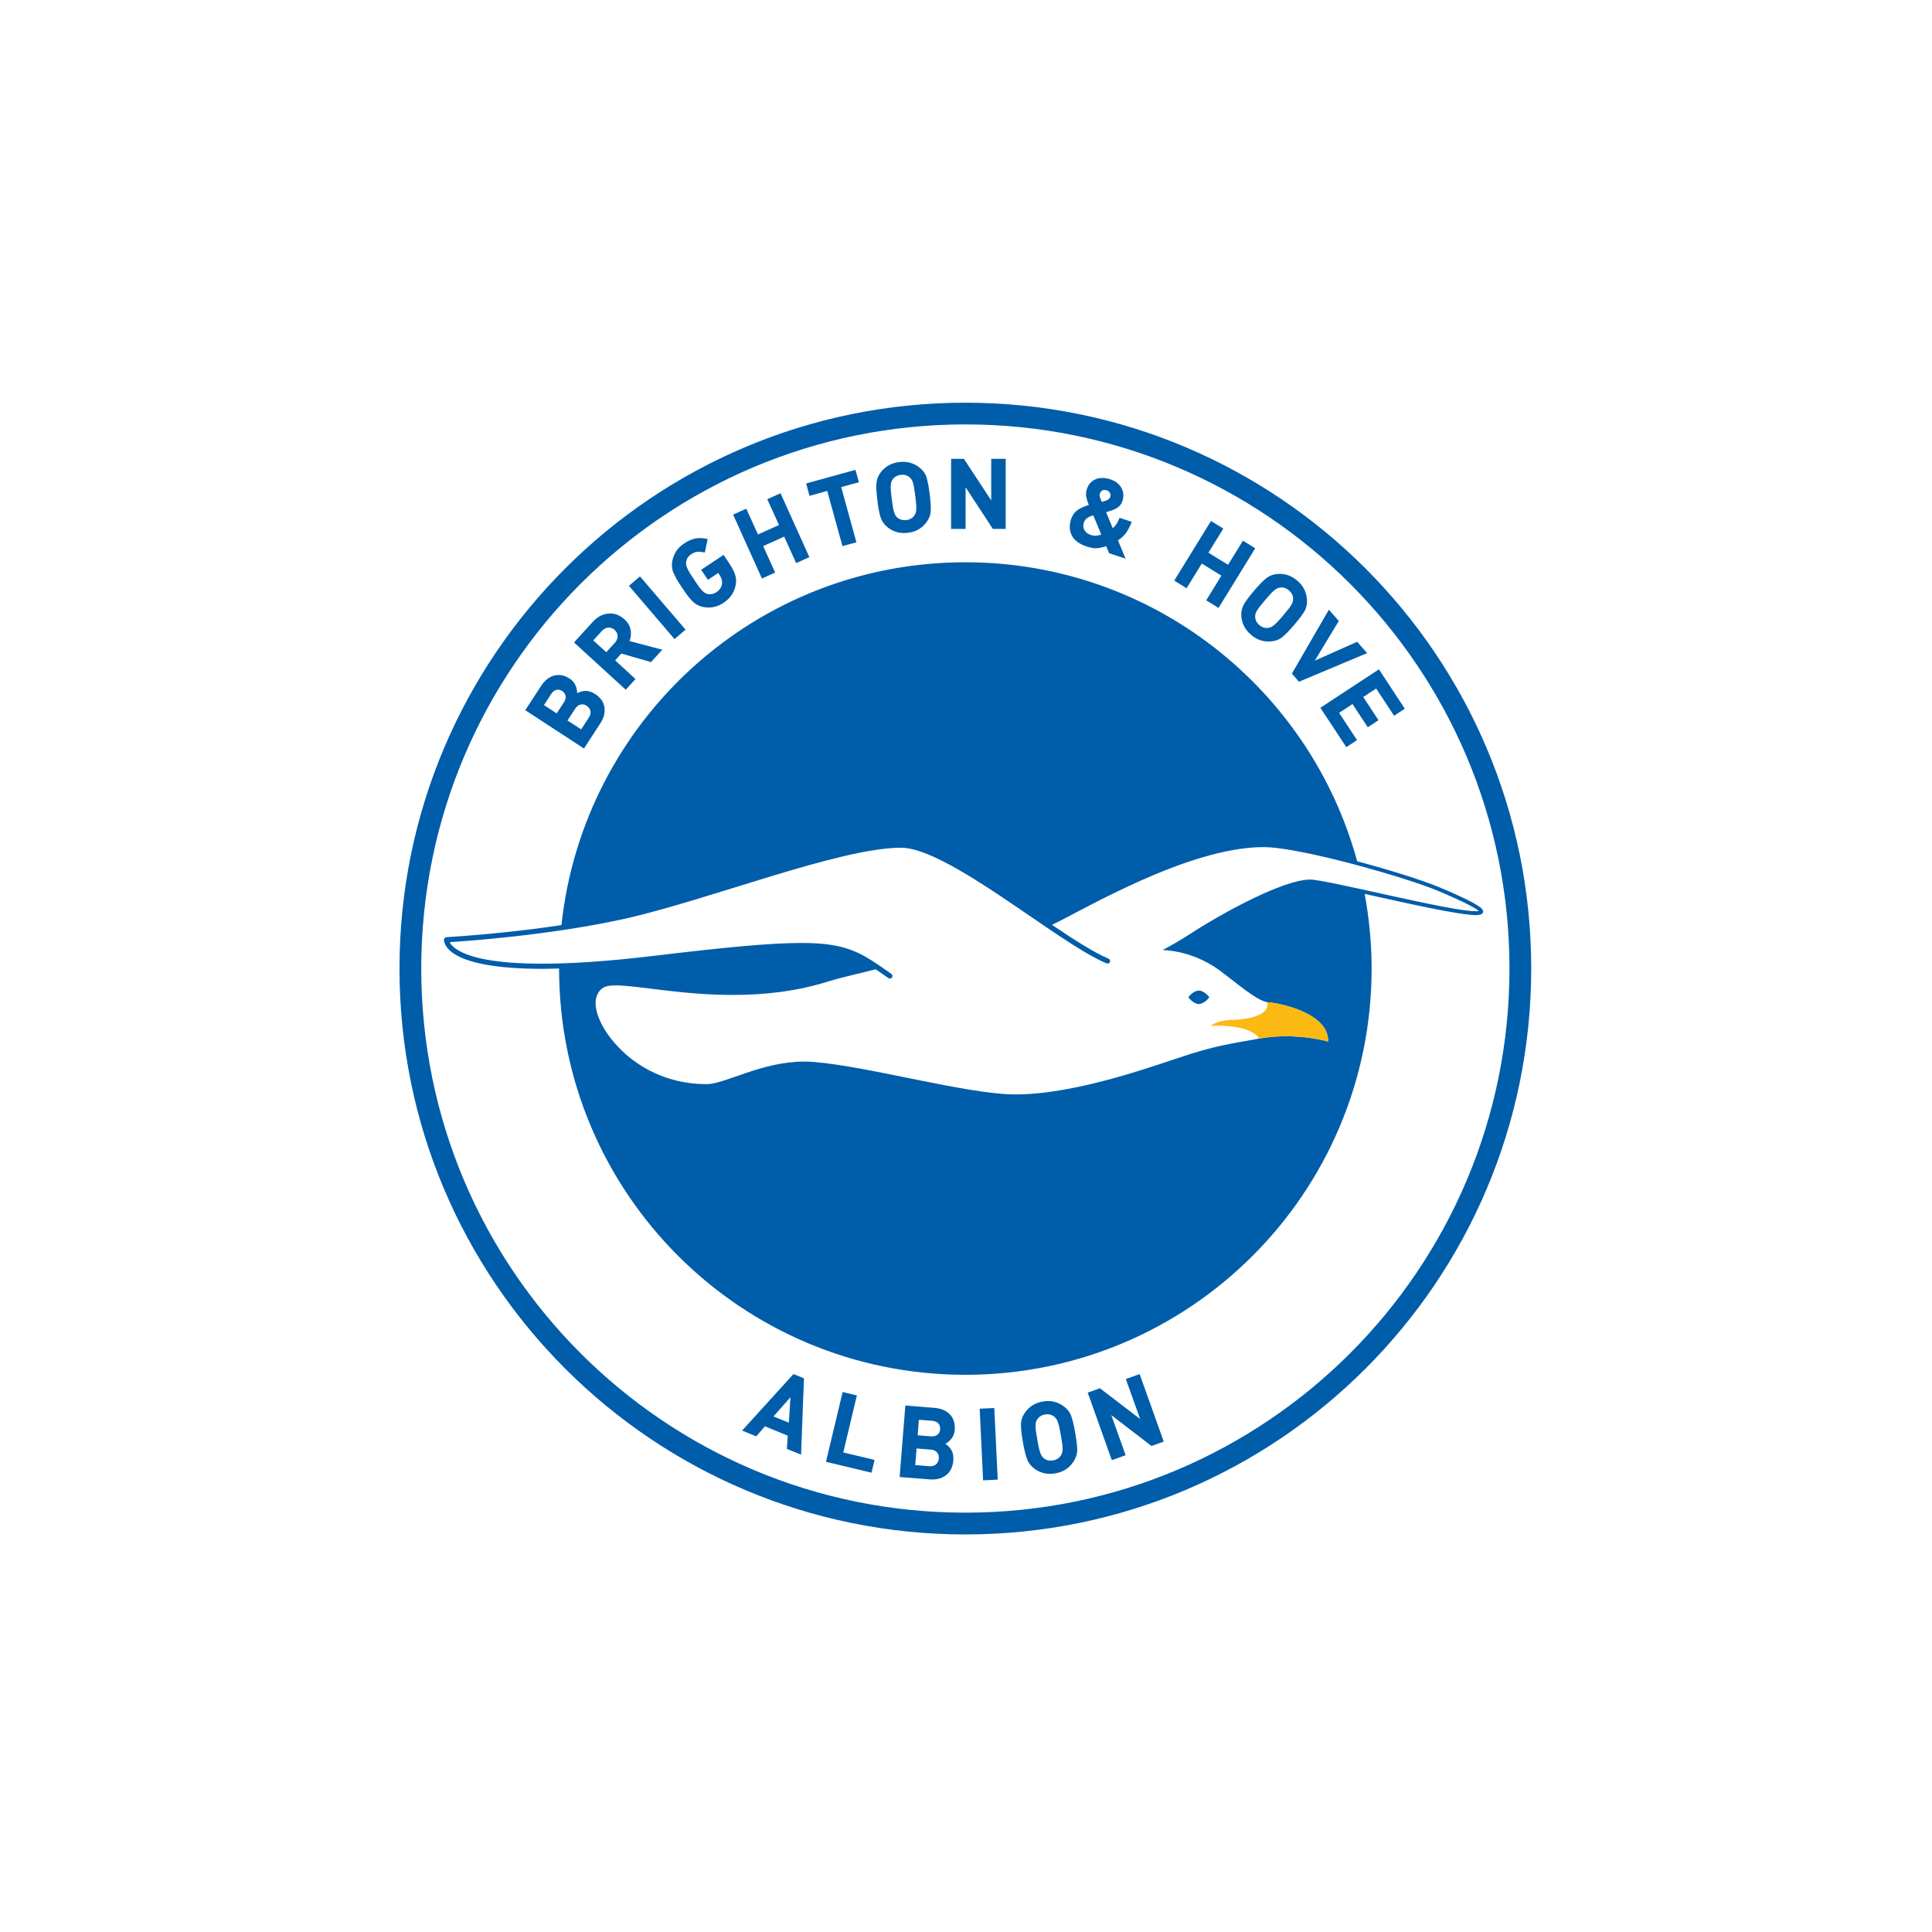 <svg width="200" height="200" viewBox="0 0 200 200" fill="none" xmlns="http://www.w3.org/2000/svg">
<rect width="200" height="200" fill="white"/>
<path d="M159.265 100.266C159.265 133.031 132.697 159.596 99.934 159.596C67.167 159.596 40.604 133.031 40.604 100.266C40.604 67.498 67.167 40.933 99.934 40.933C132.697 40.933 159.265 67.498 159.265 100.266Z" fill="white"/>
<path d="M88.702 144.456L87.231 144.099L85.505 151.324L85.545 151.335L90.22 152.452L90.536 151.127L87.296 150.355L88.702 144.456ZM116.543 142.756L118.03 146.898L113.864 143.711L112.601 144.166L115.095 151.156L116.525 150.645L115.041 146.489L119.203 149.689L119.227 149.678L120.472 149.232L117.974 142.245L116.543 142.756ZM76.822 148.091L78.284 148.689L79.188 147.651L81.547 148.62L81.457 149.985L81.486 149.999L82.926 150.588L83.226 142.684L82.141 142.242L76.822 148.091ZM81.661 147.277L80.074 146.626L81.829 144.64L81.661 147.277ZM110.875 146.534C110.718 146.137 110.451 145.803 110.061 145.543C109.749 145.319 109.415 145.173 109.069 145.095C108.888 145.052 108.706 145.034 108.509 145.034C108.325 145.034 108.137 145.052 107.939 145.088C107.533 145.158 107.184 145.29 106.879 145.483C106.578 145.676 106.311 145.927 106.096 146.241C105.834 146.615 105.699 147.019 105.69 147.451V147.53C105.69 147.949 105.753 148.537 105.89 149.283C106.027 150.079 106.175 150.671 106.329 151.068C106.482 151.465 106.751 151.802 107.123 152.068C107.435 152.288 107.773 152.436 108.123 152.517C108.303 152.553 108.489 152.573 108.681 152.573C108.865 152.573 109.058 152.555 109.251 152.521C109.659 152.447 110.009 152.317 110.312 152.127C110.608 151.936 110.872 151.678 111.088 151.369C111.359 150.981 111.505 150.568 111.511 150.145C111.509 150.124 111.511 150.109 111.511 150.084C111.511 149.671 111.437 149.082 111.307 148.324C111.166 147.523 111.023 146.929 110.875 146.534ZM109.996 150.01C109.996 150.151 109.982 150.268 109.951 150.369C109.926 150.467 109.888 150.564 109.827 150.651C109.655 150.941 109.386 151.113 109.018 151.183C108.93 151.194 108.85 151.203 108.769 151.203C108.675 151.203 108.585 151.194 108.495 151.174C108.329 151.136 108.186 151.068 108.072 150.967C107.982 150.902 107.915 150.828 107.861 150.748C107.802 150.669 107.749 150.555 107.697 150.418C107.648 150.277 107.594 150.102 107.547 149.889C107.5 149.676 107.441 149.387 107.381 149.021C107.318 148.653 107.267 148.362 107.237 148.14C107.211 147.929 107.199 147.761 107.199 147.622V147.593C107.204 147.449 107.217 147.324 107.242 147.225C107.269 147.131 107.307 147.037 107.361 146.96C107.439 146.819 107.549 146.707 107.69 146.613C107.832 146.519 107.991 146.46 108.177 146.422C108.267 146.411 108.35 146.4 108.433 146.4C108.69 146.404 108.919 146.483 109.117 146.642C109.204 146.707 109.278 146.785 109.341 146.871C109.397 146.954 109.451 147.059 109.498 147.189C109.554 147.321 109.605 147.496 109.655 147.718C109.702 147.938 109.758 148.23 109.821 148.586C109.883 148.94 109.93 149.23 109.96 149.461C109.989 149.667 110 149.84 110 149.976V150.01H109.996ZM101.416 145.83L101.771 153.246L101.813 153.243L103.284 153.169L102.928 145.758L101.416 145.83ZM96.696 145.738L93.721 145.496L93.129 152.9L96.237 153.145C96.331 153.154 96.42 153.156 96.508 153.156H96.512C97.068 153.156 97.548 153.008 97.934 152.71C98.385 152.367 98.636 151.851 98.687 151.18C98.694 151.102 98.696 151.037 98.696 150.967C98.696 150.618 98.622 150.322 98.465 150.073C98.304 149.815 98.098 149.609 97.858 149.456C98.075 149.357 98.275 149.194 98.465 148.965C98.685 148.707 98.806 148.391 98.833 148.014C98.838 147.936 98.84 147.862 98.84 147.786C98.84 147.252 98.681 146.797 98.349 146.433C97.972 146.025 97.42 145.792 96.696 145.738ZM97.185 150.99C97.163 151.243 97.068 151.438 96.9 151.591C96.754 151.716 96.564 151.784 96.313 151.784C96.277 151.784 96.241 151.784 96.198 151.781L94.745 151.663L94.884 149.947L96.337 150.062C96.64 150.084 96.855 150.183 96.999 150.353C97.127 150.506 97.189 150.685 97.189 150.902C97.189 150.927 97.187 150.961 97.185 150.99ZM97.322 147.956C97.304 148.198 97.212 148.384 97.044 148.521C96.898 148.633 96.714 148.694 96.474 148.694C96.434 148.694 96.396 148.691 96.355 148.689L94.996 148.579L95.122 146.974L96.483 147.079C96.775 147.106 96.99 147.196 97.136 147.353C97.263 147.494 97.326 147.66 97.326 147.871C97.326 147.898 97.326 147.927 97.322 147.956ZM99.934 41.687C67.582 41.687 41.355 67.913 41.355 100.263C41.355 132.614 67.582 158.845 99.934 158.845C132.284 158.845 158.511 132.614 158.511 100.263C158.511 67.911 132.282 41.687 99.934 41.687ZM99.934 156.589C68.824 156.589 43.608 131.372 43.608 100.261C43.608 69.155 68.824 43.936 99.934 43.936C131.044 43.936 156.26 69.155 156.26 100.261C156.26 131.372 131.044 156.589 99.934 156.589ZM112.525 56.583C112.846 56.692 113.133 56.748 113.384 56.755C113.462 56.757 113.532 56.755 113.606 56.748C113.899 56.717 114.198 56.643 114.5 56.538L114.512 56.531L114.808 57.262L116.521 57.834L115.729 55.934C116.039 55.748 116.303 55.504 116.534 55.206C116.765 54.894 116.965 54.513 117.142 54.058L117.158 54.02L115.893 53.602L115.877 53.638C115.7 54.12 115.465 54.464 115.187 54.67L114.505 53.017C114.588 52.995 114.687 52.966 114.792 52.93C114.913 52.892 115.007 52.86 115.077 52.838C115.361 52.746 115.597 52.623 115.785 52.47C115.978 52.32 116.113 52.114 116.2 51.858C116.258 51.676 116.292 51.492 116.294 51.32C116.299 51.039 116.238 50.77 116.092 50.513C115.866 50.093 115.474 49.797 114.931 49.618C114.66 49.53 114.406 49.481 114.162 49.479C113.895 49.47 113.639 49.515 113.404 49.618C112.973 49.806 112.668 50.145 112.514 50.627C112.458 50.795 112.431 50.963 112.424 51.127C112.422 51.246 112.431 51.362 112.458 51.479C112.509 51.732 112.599 52.001 112.715 52.282C112.283 52.398 111.906 52.566 111.585 52.777C111.253 52.999 111.023 53.315 110.883 53.717C110.796 53.993 110.747 54.251 110.742 54.495C110.735 54.847 110.809 55.168 110.971 55.466C111.244 55.964 111.765 56.338 112.525 56.583ZM113.857 51.1C113.906 50.943 113.994 50.833 114.121 50.77C114.186 50.732 114.263 50.717 114.35 50.719C114.415 50.719 114.487 50.732 114.561 50.757C114.727 50.813 114.839 50.9 114.902 51.033C114.942 51.111 114.96 51.192 114.958 51.275C114.958 51.331 114.947 51.392 114.926 51.45C114.891 51.553 114.83 51.631 114.731 51.701C114.635 51.77 114.512 51.827 114.368 51.865C114.323 51.885 114.272 51.901 114.198 51.918C114.144 51.936 114.097 51.945 114.052 51.954C113.955 51.732 113.893 51.562 113.857 51.439C113.837 51.367 113.83 51.302 113.83 51.243C113.832 51.192 113.841 51.143 113.857 51.1ZM112.193 54.125C112.265 53.91 112.379 53.744 112.536 53.634C112.689 53.524 112.904 53.428 113.177 53.347L114.003 55.329C113.81 55.41 113.633 55.448 113.464 55.459H113.361C113.218 55.455 113.065 55.428 112.906 55.376C112.617 55.282 112.404 55.118 112.269 54.883C112.182 54.733 112.139 54.578 112.146 54.412C112.148 54.32 112.164 54.224 112.193 54.125ZM99.957 50.443L102.78 54.753H104.109V47.501H102.609V51.797L99.786 47.501H98.456V54.753H99.957V50.443ZM136.709 73.304L139.368 77.347L140.48 76.618L138.624 73.795L140.012 72.882L141.59 75.286L142.7 74.557L141.122 72.153L142.46 71.274L144.315 74.095L145.425 73.364L142.747 69.288L136.688 73.268L136.709 73.304ZM128.757 62.581C128.582 62.892 128.495 63.242 128.495 63.619C128.495 63.677 128.497 63.742 128.506 63.81C128.535 64.184 128.632 64.532 128.798 64.846C128.959 65.159 129.199 65.451 129.508 65.711C129.82 65.98 130.134 66.166 130.475 66.278C130.739 66.364 131.022 66.411 131.318 66.411C131.394 66.411 131.464 66.409 131.54 66.402C132.004 66.37 132.403 66.225 132.726 65.969C133.049 65.709 133.464 65.285 133.975 64.686C134.493 64.083 134.852 63.599 135.054 63.245C135.217 62.944 135.305 62.612 135.305 62.249C135.305 62.173 135.298 62.092 135.289 62.011C135.258 61.637 135.159 61.289 134.998 60.977C134.841 60.661 134.601 60.372 134.296 60.11C133.982 59.845 133.664 59.657 133.327 59.545C133.054 59.45 132.769 59.408 132.466 59.408C132.394 59.408 132.327 59.41 132.253 59.419C131.807 59.446 131.417 59.596 131.085 59.854C130.757 60.112 130.338 60.542 129.825 61.141C129.316 61.74 128.959 62.22 128.757 62.581ZM129.934 63.798C129.934 63.711 129.943 63.626 129.968 63.55C129.995 63.458 130.04 63.35 130.114 63.22C130.183 63.099 130.287 62.951 130.417 62.783C130.553 62.61 130.735 62.39 130.968 62.114C131.204 61.841 131.396 61.619 131.542 61.464C131.692 61.305 131.82 61.184 131.937 61.096C132.045 61.007 132.143 60.942 132.237 60.901C132.332 60.861 132.421 60.834 132.518 60.823C132.563 60.814 132.614 60.809 132.661 60.809C132.764 60.809 132.872 60.827 132.984 60.861C133.141 60.915 133.291 61 133.433 61.119C133.715 61.363 133.859 61.646 133.863 61.971V62.02C133.863 62.11 133.852 62.195 133.829 62.278C133.803 62.372 133.758 62.482 133.688 62.603C133.623 62.724 133.52 62.87 133.385 63.043C133.249 63.218 133.067 63.442 132.836 63.713C132.61 63.973 132.419 64.193 132.267 64.352C132.112 64.518 131.984 64.641 131.876 64.727C131.766 64.812 131.663 64.873 131.574 64.917C131.484 64.958 131.388 64.982 131.28 64.998C131.228 65.005 131.17 65.007 131.121 65.007C130.858 65.007 130.607 64.911 130.369 64.707C130.226 64.583 130.121 64.449 130.042 64.301C129.973 64.148 129.934 64 129.934 63.85V63.798V63.798ZM124.409 58.336L126.439 59.59L124.869 62.144L124.9 62.166L126.143 62.931L129.941 56.757L128.668 55.973L127.129 58.466L125.095 57.215L126.638 54.719L125.36 53.932L121.559 60.103L122.837 60.895L124.409 58.336ZM134.473 70.575L134.502 70.561L141.525 67.61L140.494 66.435L136.108 68.391L138.594 64.285L137.565 63.117L133.735 69.732L134.473 70.575ZM91.171 53.591C91.305 53.988 91.55 54.325 91.906 54.607C92.203 54.838 92.525 54.995 92.871 55.089C93.093 55.15 93.324 55.179 93.575 55.179C93.707 55.179 93.846 55.168 93.987 55.154C94.398 55.103 94.748 54.993 95.059 54.82C95.366 54.647 95.635 54.412 95.869 54.116C96.153 53.753 96.315 53.36 96.346 52.945C96.351 52.851 96.358 52.753 96.358 52.641C96.358 52.259 96.315 51.766 96.245 51.158C96.144 50.371 96.03 49.786 95.907 49.391C95.775 48.994 95.526 48.66 95.156 48.38C94.857 48.149 94.534 47.99 94.198 47.896C93.974 47.837 93.741 47.806 93.496 47.806C93.359 47.806 93.221 47.817 93.079 47.835C92.669 47.884 92.317 47.994 92.005 48.169C91.698 48.342 91.424 48.575 91.191 48.873C90.913 49.221 90.761 49.611 90.727 50.03C90.716 50.133 90.714 50.246 90.714 50.369C90.714 50.75 90.752 51.234 90.828 51.831C90.922 52.611 91.039 53.194 91.171 53.591ZM92.211 50.246C92.223 50.102 92.241 49.986 92.272 49.891C92.303 49.797 92.348 49.71 92.404 49.631C92.485 49.506 92.604 49.398 92.747 49.317C92.891 49.232 93.059 49.178 93.245 49.156C93.303 49.151 93.366 49.145 93.429 49.145C93.716 49.145 93.956 49.232 94.16 49.411C94.243 49.483 94.31 49.559 94.362 49.645C94.418 49.73 94.467 49.835 94.51 49.968C94.55 50.098 94.593 50.27 94.626 50.488C94.667 50.708 94.709 50.992 94.754 51.344C94.797 51.692 94.824 51.977 94.842 52.201C94.855 52.34 94.86 52.468 94.86 52.575C94.86 52.636 94.86 52.692 94.855 52.741C94.844 52.88 94.824 52.992 94.795 53.091C94.763 53.185 94.716 53.275 94.653 53.36C94.467 53.632 94.196 53.791 93.826 53.836C93.765 53.842 93.7 53.847 93.647 53.847C93.525 53.847 93.413 53.831 93.306 53.802C93.144 53.755 93.01 53.681 92.895 53.578C92.812 53.511 92.75 53.437 92.7 53.356C92.653 53.275 92.604 53.165 92.559 53.026C92.512 52.889 92.472 52.715 92.436 52.501C92.398 52.293 92.359 52.006 92.312 51.649C92.265 51.286 92.238 50.999 92.22 50.782C92.209 50.645 92.203 50.524 92.203 50.414C92.205 50.353 92.207 50.295 92.211 50.246ZM65.788 70.294L63.68 68.362L64.323 67.655L67.391 68.539L67.409 68.519L68.564 67.261L65.166 66.361C65.265 66.112 65.314 65.855 65.314 65.585C65.314 65.464 65.303 65.343 65.283 65.22C65.216 64.807 64.998 64.433 64.639 64.108C64.415 63.901 64.162 63.742 63.893 63.641C63.66 63.55 63.411 63.507 63.157 63.507C63.119 63.507 63.086 63.507 63.045 63.509C62.756 63.525 62.462 63.605 62.171 63.747C61.886 63.89 61.621 64.101 61.37 64.37L59.422 66.503L64.776 71.4L65.788 70.294ZM62.758 67.516L61.415 66.29L62.294 65.332C62.494 65.115 62.716 64.998 62.962 64.971C62.989 64.971 63.018 64.969 63.043 64.969C63.258 64.969 63.449 65.047 63.633 65.218C63.834 65.402 63.933 65.61 63.933 65.859C63.933 66.108 63.834 66.341 63.633 66.561L62.758 67.516ZM62.137 74.898C62.44 74.434 62.592 73.979 62.592 73.521C62.592 73.418 62.586 73.319 62.57 73.216C62.485 72.665 62.164 72.209 61.612 71.846C61.278 71.631 60.962 71.521 60.653 71.521C60.617 71.521 60.59 71.521 60.559 71.525C60.256 71.548 59.982 71.629 59.74 71.765C59.742 71.734 59.742 71.703 59.742 71.669C59.742 71.465 59.693 71.239 59.603 71.007C59.489 70.703 59.276 70.447 58.96 70.243C58.587 69.994 58.206 69.873 57.823 69.873C57.679 69.873 57.525 69.893 57.374 69.931C56.841 70.068 56.383 70.442 55.991 71.039L54.374 73.519L60.453 77.486L62.137 74.898ZM58.365 72.718L57.628 73.849L56.311 72.992L57.047 71.857C57.206 71.613 57.39 71.469 57.594 71.42C57.652 71.402 57.708 71.395 57.767 71.395C57.908 71.395 58.054 71.44 58.193 71.534C58.397 71.667 58.513 71.835 58.545 72.041C58.554 72.077 58.558 72.118 58.558 72.158C58.56 72.331 58.495 72.517 58.365 72.718ZM58.747 74.584L59.54 73.373C59.7 73.122 59.888 72.979 60.103 72.934H60.105C60.157 72.925 60.213 72.916 60.269 72.916C60.426 72.916 60.585 72.967 60.738 73.068C60.946 73.201 61.068 73.376 61.119 73.595C61.133 73.644 61.137 73.701 61.137 73.75C61.137 73.92 61.079 74.102 60.951 74.29L60.162 75.503L58.747 74.584ZM69.86 66.13L70.967 65.182L66.252 59.67L65.11 60.643L69.828 66.16L69.86 66.13ZM85.635 50.822L87.211 56.531L88.655 56.139L87.081 50.427L88.915 49.92L88.556 48.642L83.451 50.048L83.8 51.329L85.635 50.822ZM70.604 60.834C71.035 61.489 71.403 61.964 71.696 62.258C71.997 62.552 72.364 62.747 72.806 62.839C72.99 62.874 73.174 62.892 73.351 62.892C73.894 62.892 74.416 62.727 74.905 62.401C75.596 61.944 76.013 61.327 76.156 60.563C76.188 60.421 76.201 60.28 76.201 60.141C76.201 59.928 76.167 59.715 76.102 59.509C75.997 59.163 75.793 58.773 75.499 58.325L74.905 57.441L72.584 58.984L73.279 60.025L74.351 59.311L74.472 59.489C74.575 59.641 74.647 59.803 74.703 59.971C74.735 60.083 74.752 60.195 74.752 60.303C74.752 60.352 74.746 60.404 74.739 60.451C74.683 60.803 74.497 61.081 74.172 61.296C73.948 61.444 73.725 61.516 73.508 61.516C73.418 61.516 73.329 61.507 73.239 61.484C73.136 61.457 73.046 61.419 72.963 61.37C72.887 61.323 72.793 61.242 72.692 61.135C72.586 61.027 72.472 60.89 72.349 60.72C72.216 60.545 72.055 60.307 71.855 60.004C71.651 59.706 71.497 59.455 71.382 59.271C71.268 59.087 71.189 58.928 71.136 58.796C71.082 58.668 71.046 58.553 71.032 58.453C71.023 58.408 71.021 58.356 71.021 58.311C71.021 58.262 71.026 58.213 71.032 58.163C71.08 57.836 71.252 57.574 71.559 57.367C71.779 57.224 71.981 57.145 72.174 57.125C72.216 57.116 72.27 57.116 72.326 57.116C72.492 57.116 72.694 57.139 72.927 57.188L72.963 57.192L73.257 55.791L73.219 55.784C72.945 55.73 72.692 55.701 72.454 55.701C72.288 55.701 72.124 55.715 71.977 55.744C71.62 55.813 71.232 55.986 70.819 56.26C70.162 56.695 69.759 57.287 69.606 58.029C69.57 58.184 69.557 58.343 69.557 58.495C69.557 58.764 69.606 59.022 69.71 59.271C69.869 59.657 70.16 60.179 70.604 60.834ZM80.24 59.269L79.006 56.531L81.179 55.553L82.419 58.291L82.457 58.276L83.785 57.675L80.8 51.062L79.43 51.678L80.641 54.349L78.466 55.331L77.257 52.658L75.892 53.275L78.878 59.89L80.24 59.269ZM124.102 103.932C124.703 103.932 125.185 103.237 125.185 103.237C125.185 103.237 124.701 102.546 124.102 102.546C123.503 102.546 123.021 103.237 123.021 103.237C123.021 103.237 123.503 103.932 124.102 103.932ZM152.405 93.411C151.685 93.025 150.58 92.514 148.994 91.848C147.362 91.166 143.99 90.09 140.494 89.157C135.619 71.317 119.312 58.206 99.934 58.206C78.226 58.206 60.366 74.656 58.123 95.765C55.984 96.084 53.941 96.333 52.168 96.519C48.656 96.884 46.219 97.014 46.214 97.016C46.082 97.023 45.981 97.124 45.963 97.252C45.961 97.263 45.961 97.277 45.961 97.297C45.952 97.49 46.089 98.295 47.418 98.972C48.746 99.662 51.259 100.288 56.13 100.293C56.679 100.293 57.264 100.277 57.877 100.263C57.877 123.49 76.703 142.319 99.934 142.319C123.158 142.319 141.989 123.49 141.989 100.263C141.989 97.624 141.731 95.041 141.27 92.536C145.593 93.492 151.033 94.727 152.786 94.732C152.972 94.727 153.12 94.72 153.248 94.678C153.363 94.653 153.531 94.557 153.537 94.359C153.468 93.978 153.116 93.828 152.405 93.411ZM152.784 94.33C150.037 94.335 137.41 91.059 135.617 91.052C132.814 91.07 126.506 94.532 123.23 96.66C122.277 97.283 121.306 97.846 120.357 98.342C120.597 98.355 120.844 98.375 121.077 98.407C123.071 98.644 124.838 99.416 126.266 100.463C128.107 101.835 130.011 103.517 131.154 103.741C131.208 103.746 131.271 103.75 131.336 103.759H131.34C132.968 103.912 137.626 105.064 137.48 107.82C137.48 107.82 134.238 106.84 130.349 107.506C128.818 107.834 126.584 108.04 123.203 109.116C120.001 110.125 111.648 113.292 105.118 113.294C100.149 113.289 90.11 110.43 84.316 109.939C83.971 109.91 83.628 109.892 83.285 109.892C78.874 109.888 75.087 112.206 73.192 112.231C71.483 112.231 68.487 111.939 65.554 109.764C63.323 108.096 61.675 105.659 61.653 103.853C61.648 103.25 61.864 102.69 62.334 102.32C62.666 102.066 63.133 102.015 63.747 102.008C66.021 102.01 70.521 102.997 75.86 102.995C79.035 102.995 82.491 102.649 85.919 101.544C86.715 101.288 89.11 100.73 90.653 100.342C91.061 100.62 91.492 100.92 91.972 101.252C92.019 101.286 92.068 101.302 92.117 101.302C92.205 101.302 92.285 101.259 92.339 101.19C92.424 101.066 92.391 100.903 92.276 100.817C89.308 98.75 87.897 97.602 82.93 97.615C79.766 97.615 75.138 98.055 67.644 98.954C62.781 99.535 59.025 99.761 56.13 99.761C51.304 99.763 48.86 99.131 47.665 98.503C46.927 98.115 46.656 97.75 46.559 97.53C48.295 97.422 56.966 96.815 64.626 95.12C73.32 93.187 86.933 87.747 93.274 87.758C95.638 87.742 99.734 90.18 103.793 92.913C107.879 95.638 111.955 98.64 114.556 99.73C114.691 99.784 114.846 99.723 114.9 99.588C114.958 99.454 114.893 99.299 114.758 99.241C113.269 98.618 111.2 97.29 108.903 95.741C112.054 94.249 122.983 87.688 130.807 87.693C134.527 87.686 145.532 90.819 148.842 92.213C150.418 92.877 151.522 93.382 152.221 93.761C152.569 93.947 152.822 94.099 152.97 94.216C153.017 94.249 153.055 94.285 153.08 94.312C153.01 94.323 152.912 94.33 152.784 94.33Z" fill="#005DAA"/>
<path d="M130.35 107.506C134.236 106.84 137.48 107.82 137.48 107.82C137.633 104.948 132.574 103.818 131.155 103.741C131.155 103.741 131.888 105.266 127.935 105.567C127.935 105.567 126.089 105.524 125.333 106.201C125.333 106.201 128.971 105.923 130.249 107.345L130.35 107.506Z" fill="#FDB913"/>
</svg>
